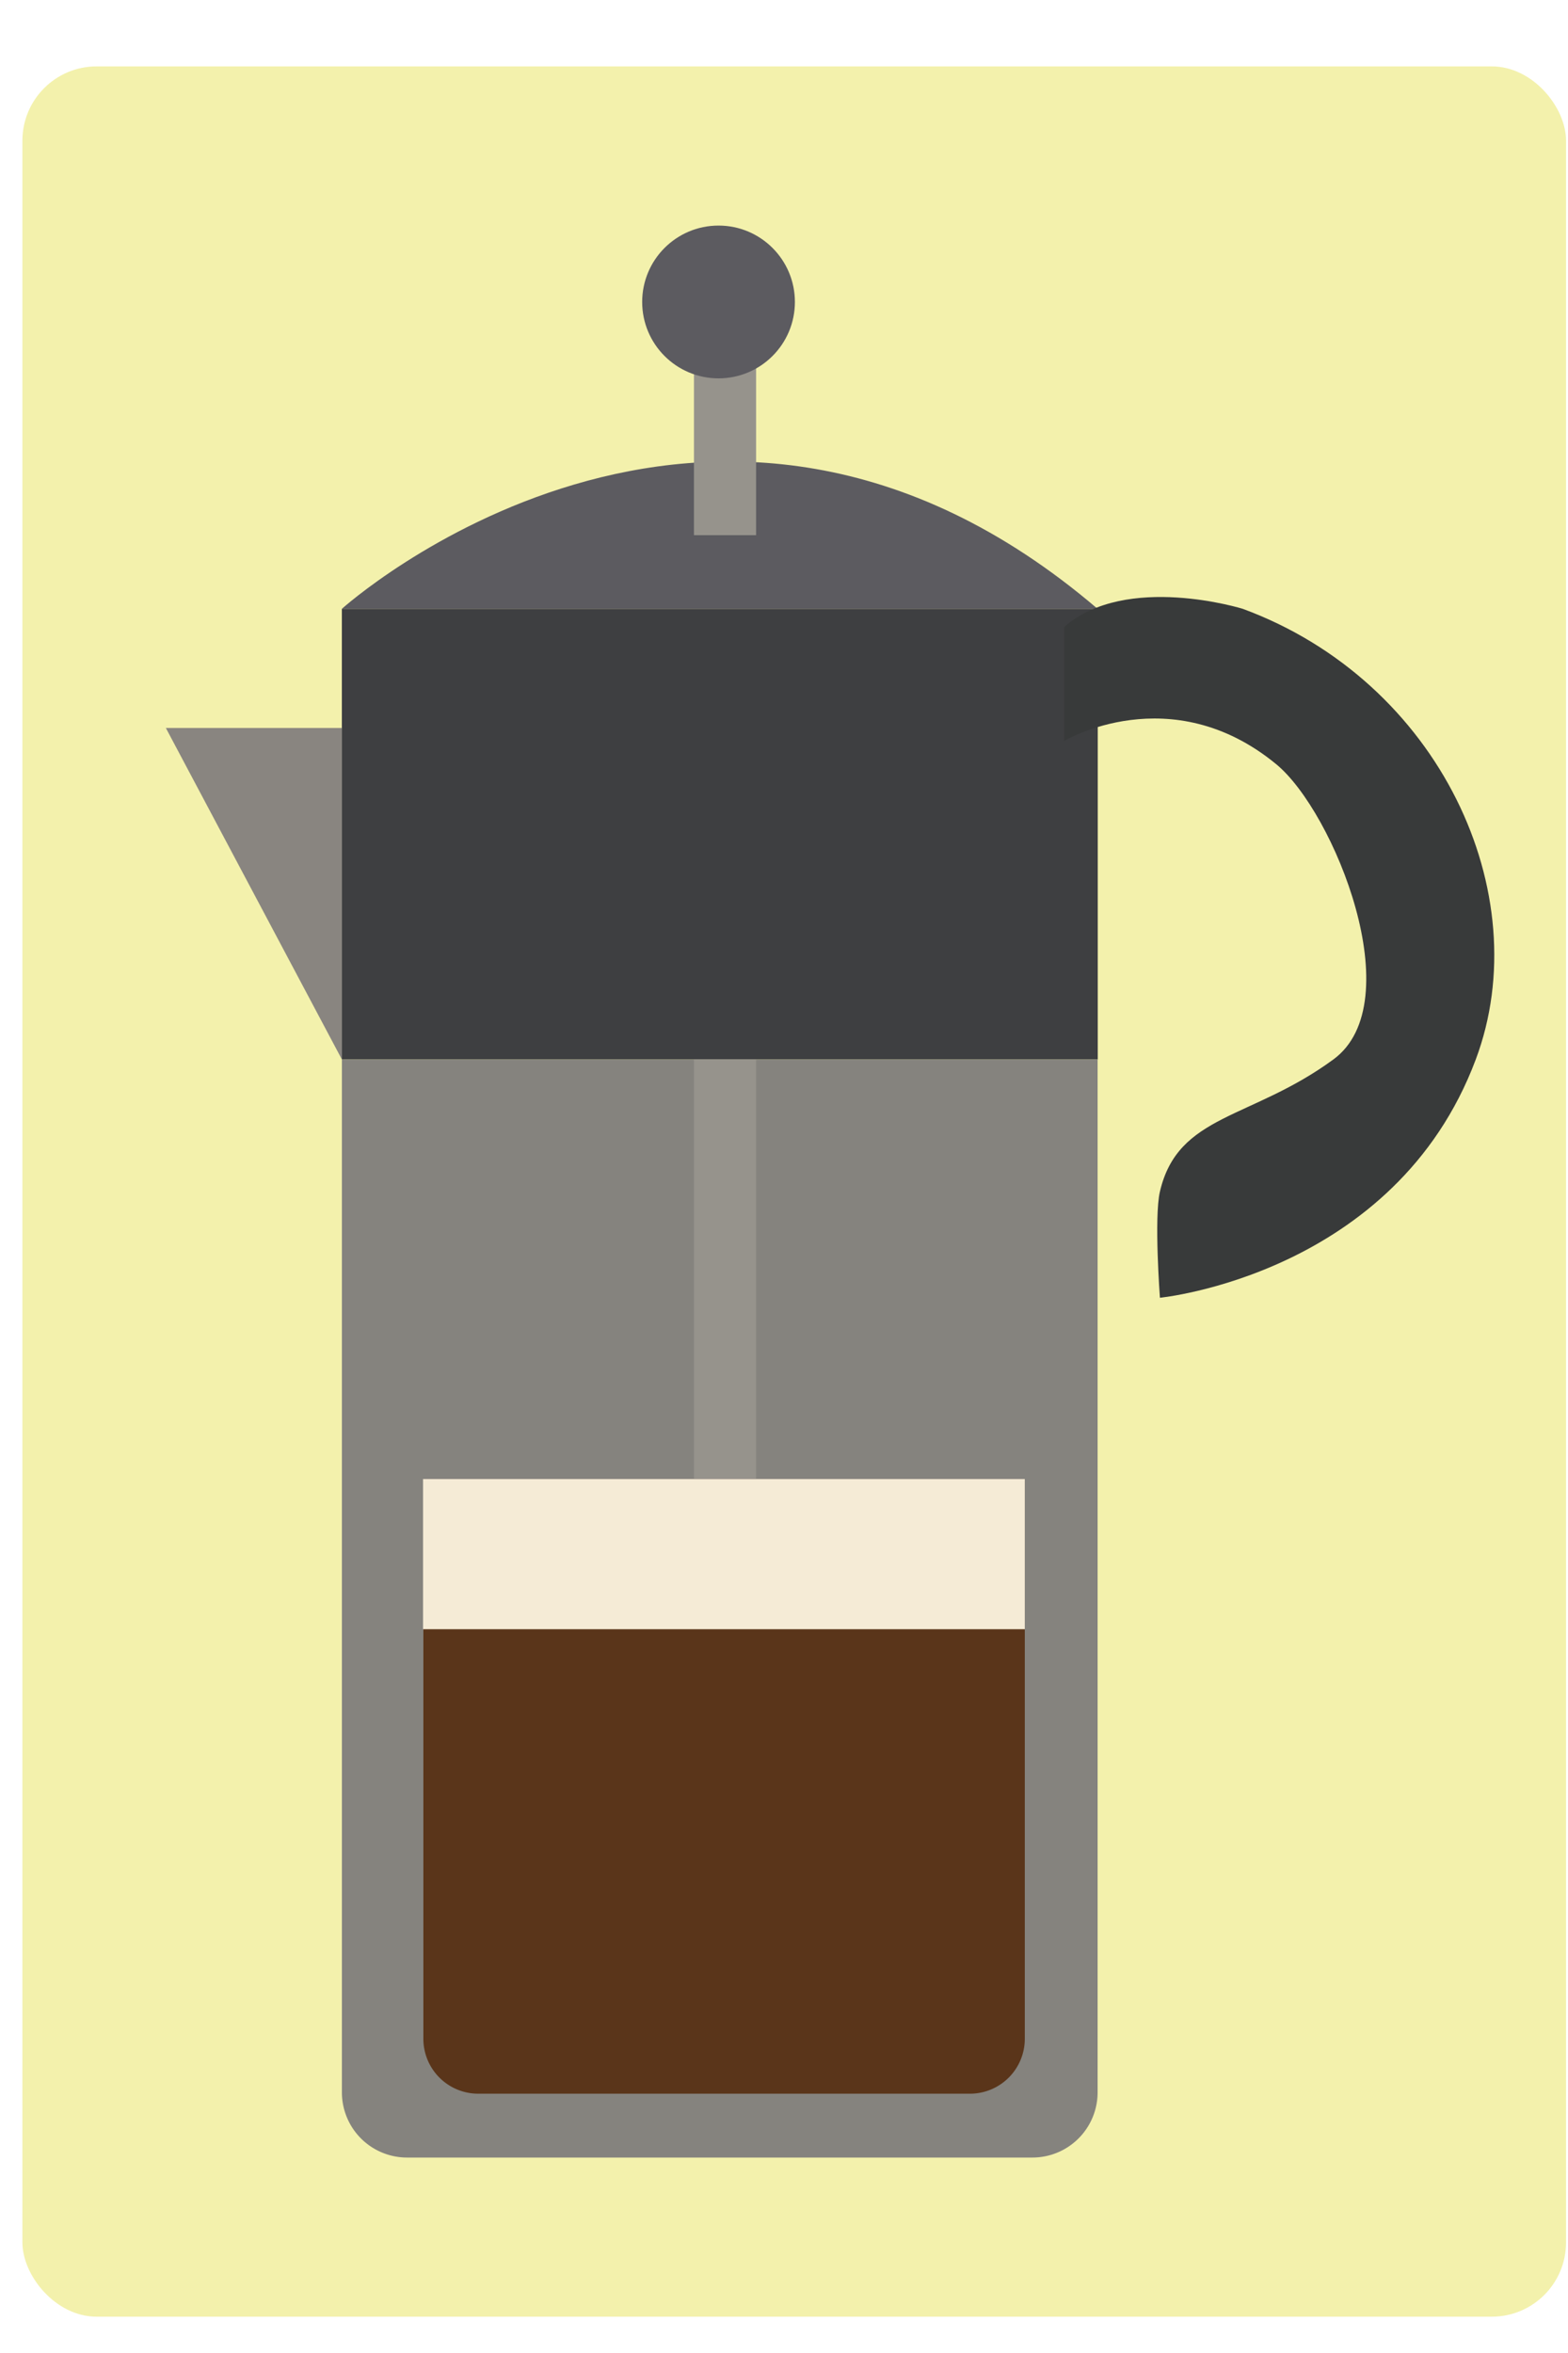 <svg id="Layer_1" data-name="Layer 1" xmlns="http://www.w3.org/2000/svg" viewBox="0 0 400 600"><defs><style>.cls-1{fill:#f3f1ac;}.cls-2{fill:#3e3f41;}.cls-3{fill:#898580;}.cls-4{fill:#85837e;}.cls-5{fill:#5c5b60;}.cls-6{fill:#96938c;}.cls-7{fill:#383a3a;}.cls-8{fill:#5a351a;}.cls-9{fill:#f5ebd6;}</style></defs><title>Artboard 25</title><rect class="cls-1" x="5.72" y="16.93" width="393.78" height="573.81" rx="18.93" ry="18.93"/><rect class="cls-2" x="87.21" y="155.25" width="192.83" height="114.91"/><polyline class="cls-3" points="87.22 185.63 42.31 185.63 87.22 270.16"/><path class="cls-4" d="M87.21,270.16H280a0,0,0,0,1,0,0V533.54a16.62,16.62,0,0,1-16.62,16.62H103.84a16.62,16.62,0,0,1-16.62-16.62V270.16A0,0,0,0,1,87.21,270.16Z"/><path class="cls-5" d="M87.21,155.25S181,70.72,280,155.25Z"/><rect class="cls-6" x="177.03" y="82.61" width="15.85" height="53.86"/><circle class="cls-5" cx="183.3" cy="77" r="19.48"/><path class="cls-7" d="M295.9,303.84c-1.54,6.59,0,27.08,0,27.08s60-5.87,80.57-60.76c15.85-42.26-9.25-96.42-59.43-114.91,0,0-29.72-9.25-45.57,4.62v29.06s27.19-16.2,54.1,5.94c14.8,12.18,34.39,60.76,14.58,75.28C319.15,285.55,300.52,284,295.9,303.84Z"/><path class="cls-8" d="M107.92,377.14H261.43a0,0,0,0,1,0,0V519.88a14,14,0,0,1-14,14H122a14,14,0,0,1-14-14V377.14a0,0,0,0,1,0,0Z"/><rect class="cls-9" x="107.92" y="377.14" width="153.51" height="38.3"/><rect class="cls-6" x="177.03" y="270.16" width="15.85" height="106.98"/></svg>